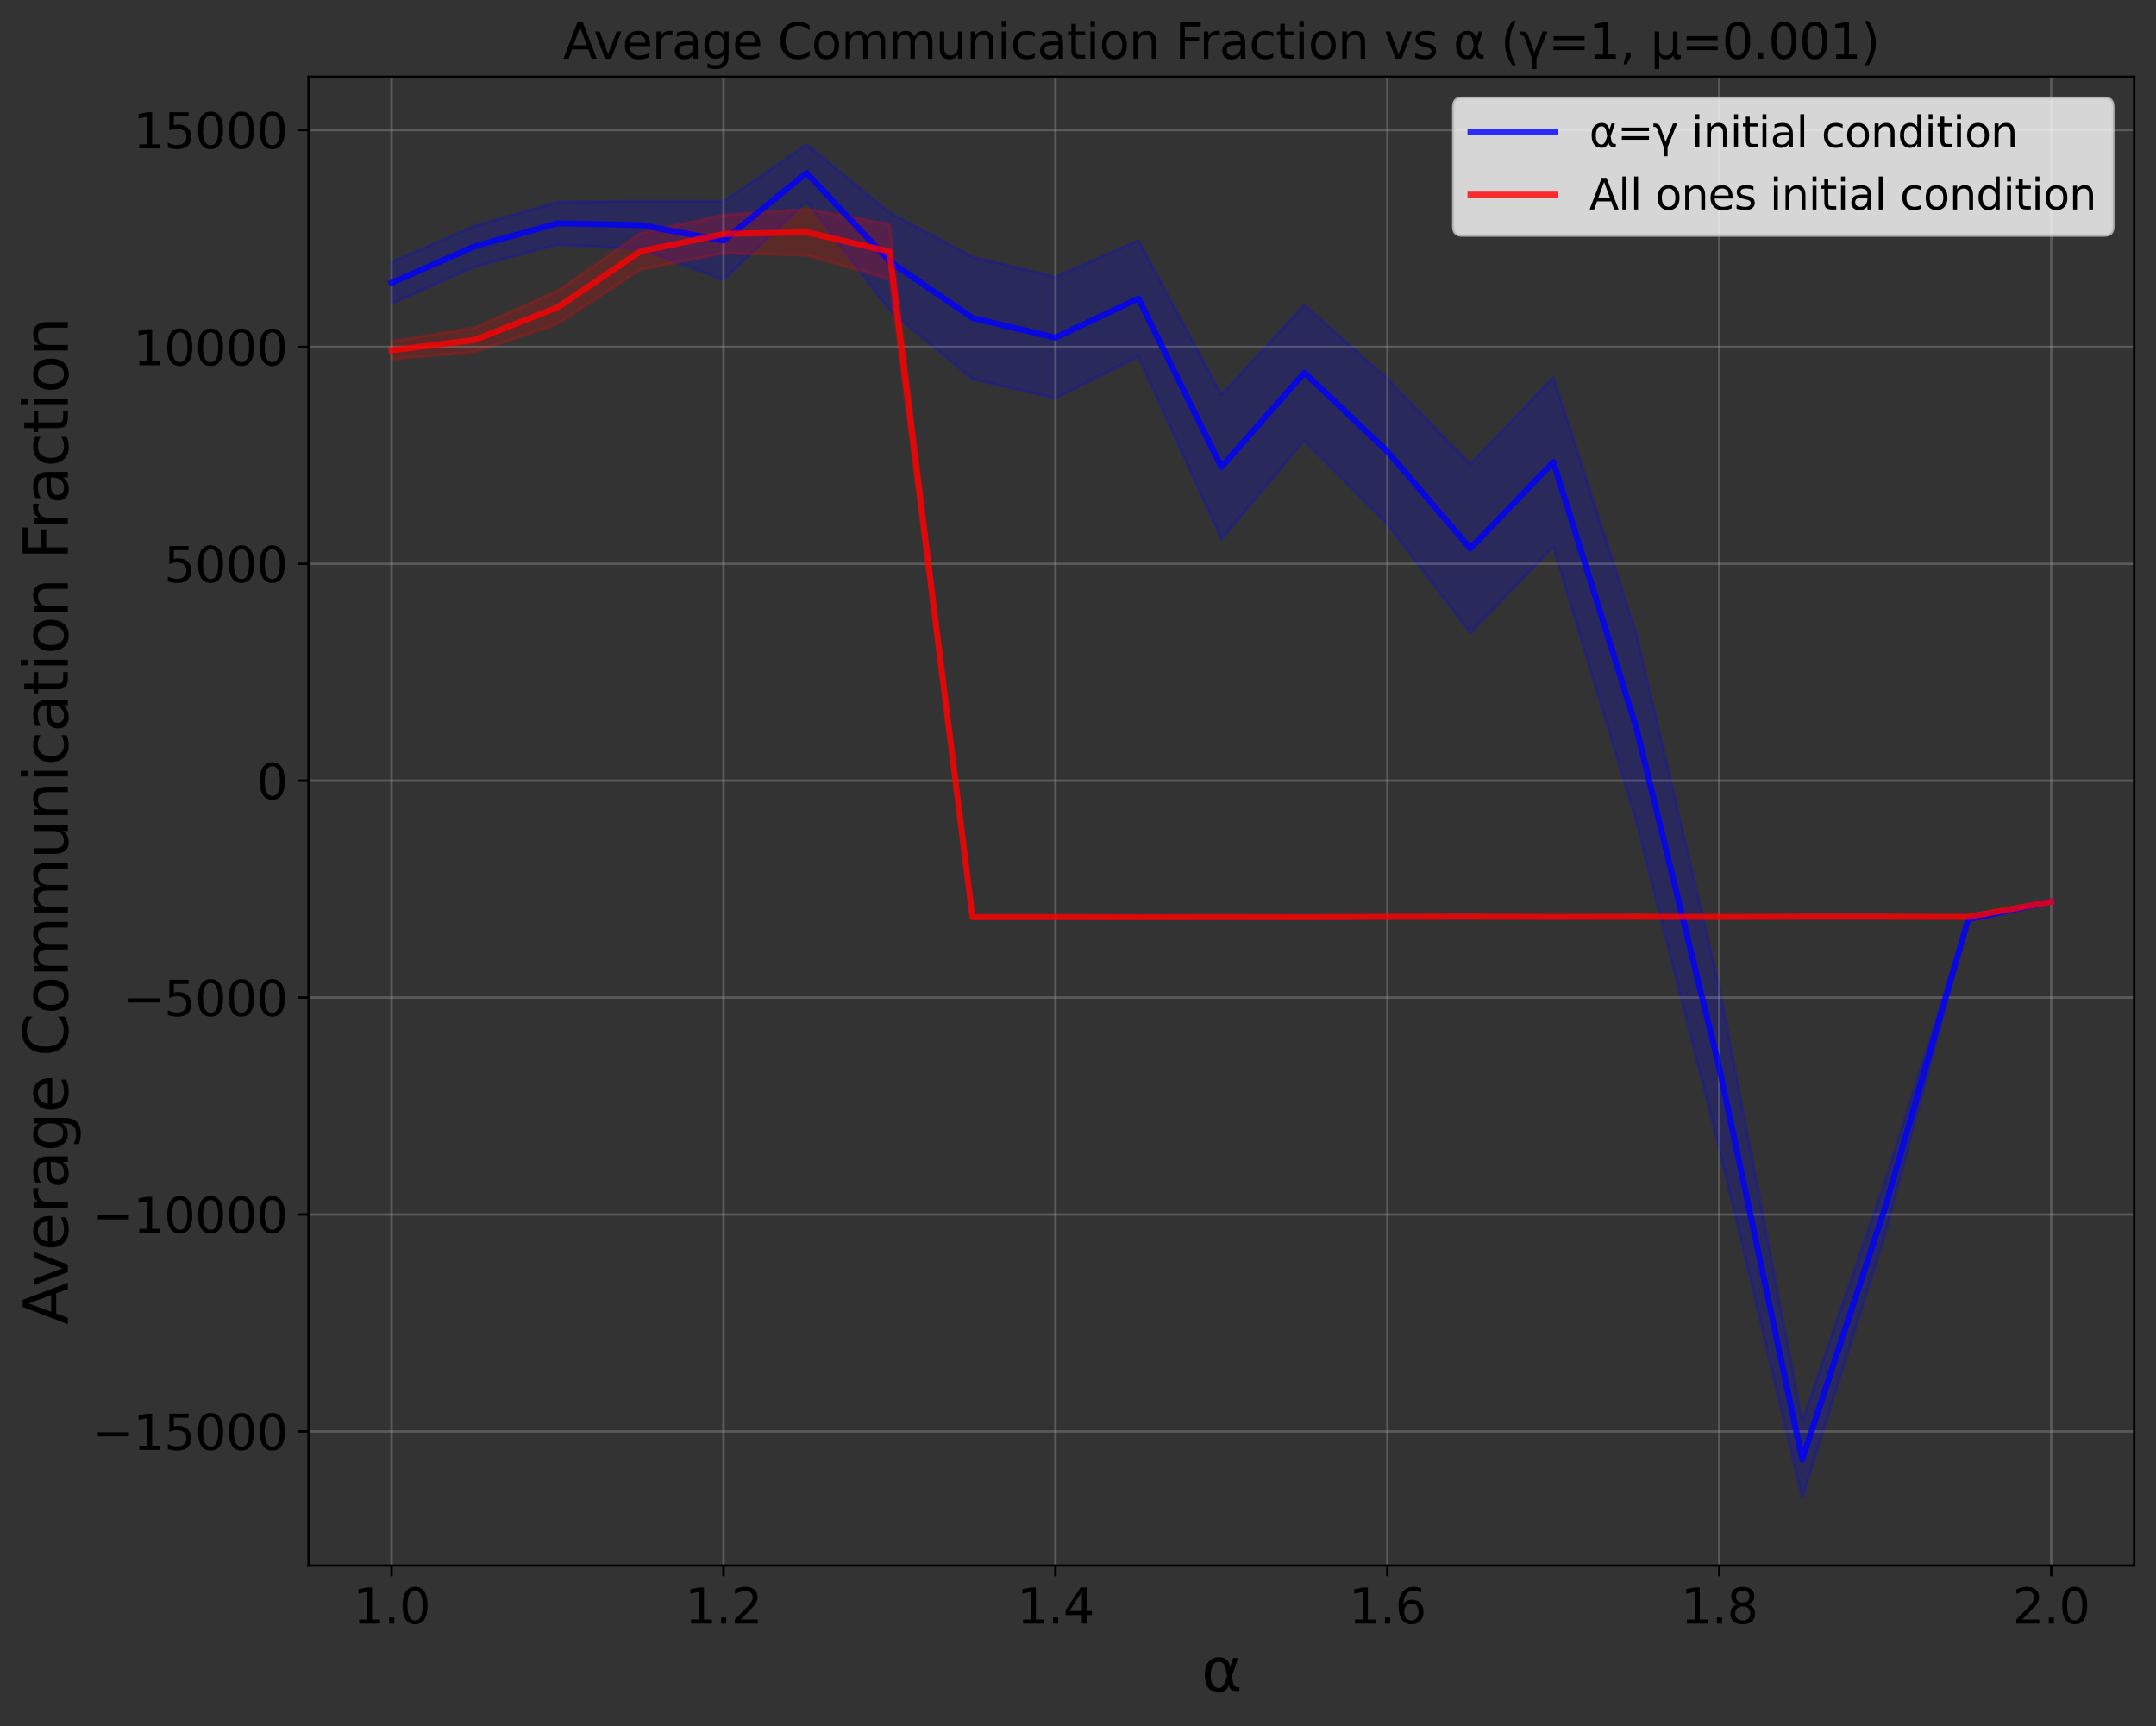 <?xml version="1.0" encoding="utf-8" standalone="no"?>
<!DOCTYPE svg PUBLIC "-//W3C//DTD SVG 1.1//EN"
  "http://www.w3.org/Graphics/SVG/1.1/DTD/svg11.dtd">
<svg xmlns:xlink="http://www.w3.org/1999/xlink" width="711.684pt" height="569.719pt" viewBox="0 0 711.684 569.719" xmlns="http://www.w3.org/2000/svg" version="1.1">
 <rect x="0" y="0" width="711.684" height="569.719" fill="#333333" stroke="none"/>
 <defs>
  <style type="text/css">*{stroke-linejoin: round; stroke-linecap: butt}</style>
 </defs>
 <g id="figure_1">
  <g id="patch_1">
   <path d="M 0 569.719 
L 711.684 569.719 
L 711.684 0 
L 0 0 
L 0 569.719 
z
" style="fill: none"/>
  </g>
  <g id="axes_1">
   <g id="patch_2">
    <path d="M 101.864 516.678 
L 704.484 516.678 
L 704.484 25.358 
L 101.864 25.358 
L 101.864 516.678 
z
" style="fill: none"/>
   </g>
   <g id="PolyCollection_1">
    <defs>
     <path id="m2a5db33578" d="M 129.256 -483.25 
L 129.256 -469.527 
L 156.647 -481.654 
L 184.039 -488.984 
L 211.431 -487.527 
L 238.823 -477.374 
L 266.215 -503.252 
L 293.606 -467.395 
L 320.998 -444.608 
L 348.39 -438.247 
L 375.782 -451.977 
L 403.174 -391.784 
L 430.566 -424.297 
L 457.957 -396.704 
L 485.349 -360.862 
L 512.741 -389.247 
L 540.133 -298.605 
L 567.525 -190.637 
L 594.916 -75.374 
L 622.308 -162.362 
L 649.7 -265.673 
L 677.092 -272.106 
L 677.092 -272.131 
L 677.092 -272.131 
L 649.7 -267.033 
L 622.308 -180.218 
L 594.916 -100.72 
L 567.525 -244.069 
L 540.133 -360.576 
L 512.741 -445.26 
L 485.349 -416.535 
L 457.957 -444.718 
L 430.566 -469.104 
L 403.174 -439.409 
L 375.782 -490.435 
L 348.39 -478.321 
L 320.998 -484.925 
L 293.606 -499.597 
L 266.215 -522.029 
L 238.823 -503.286 
L 211.431 -503.335 
L 184.039 -503.062 
L 156.647 -495.178 
L 129.256 -483.25 
z
" style="stroke: #0000ff; stroke-opacity: 0.2"/>
    </defs>
    <g clip-path="url(#p47615baa73)">
     <use xlink:href="#m2a5db33578" x="0" y="569.719" style="fill: #0000ff; fill-opacity: 0.2; stroke: #0000ff; stroke-opacity: 0.2"/>
    </g>
   </g>
   <g id="PolyCollection_2">
    <defs>
     <path id="md7921bd46e" d="M 129.256 -457.031 
L 129.256 -451.175 
L 156.647 -453.517 
L 184.039 -462.786 
L 211.431 -480.781 
L 238.823 -486.169 
L 266.215 -485.485 
L 293.606 -477.617 
L 320.998 -267.014 
L 348.39 -267.04 
L 375.782 -266.984 
L 403.174 -267.031 
L 430.566 -266.991 
L 457.957 -267.124 
L 485.349 -267.147 
L 512.741 -267.089 
L 540.133 -267.142 
L 567.525 -267.07 
L 594.916 -267.146 
L 622.308 -267.143 
L 649.7 -267.092 
L 677.092 -272.082 
L 677.092 -272.105 
L 677.092 -272.105 
L 649.7 -267.119 
L 622.308 -267.17 
L 594.916 -267.173 
L 567.525 -267.099 
L 540.133 -267.17 
L 512.741 -267.115 
L 485.349 -267.175 
L 457.957 -267.147 
L 430.566 -267.02 
L 403.174 -267.06 
L 375.782 -267.012 
L 348.39 -267.063 
L 320.998 -267.041 
L 293.606 -495.76 
L 266.215 -500.692 
L 238.823 -498.803 
L 211.431 -492.78 
L 184.039 -473.738 
L 156.647 -461.563 
L 129.256 -457.031 
z
" style="stroke: #ff0000; stroke-opacity: 0.2"/>
    </defs>
    <g clip-path="url(#p47615baa73)">
     <use xlink:href="#md7921bd46e" x="0" y="569.719" style="fill: #ff0000; fill-opacity: 0.2; stroke: #ff0000; stroke-opacity: 0.2"/>
    </g>
   </g>
   <g id="matplotlib.axis_1">
    <g id="xtick_1">
     <g id="line2d_1">
      <path d="M 129.256 516.678 
L 129.256 25.358 
" clip-path="url(#p47615baa73)" style="fill: none; stroke: #b0b0b0; stroke-opacity: 0.3; stroke-width: 0.8; stroke-linecap: square"/>
     </g>
     <g id="line2d_2">
      <defs>
       <path id="m1d77b2988b" d="M 0 0 
L 0 3.5 
" style="stroke: #000000; stroke-width: 0.8"/>
      </defs>
      <g>
       <use xlink:href="#m1d77b2988b" x="129.256" y="516.678" style="stroke: #000000; stroke-width: 0.8"/>
      </g>
     </g>
     <g id="text_1">
      <!-- 1.0 -->
      <g transform="translate(116.533 535.835) scale(0.16 -0.16)">
       <defs>
        <path id="DejaVuSans-31" d="M 794 531 
L 1825 531 
L 1825 4091 
L 703 3866 
L 703 4441 
L 1819 4666 
L 2450 4666 
L 2450 531 
L 3481 531 
L 3481 0 
L 794 0 
L 794 531 
z
" transform="scale(0.016)"/>
        <path id="DejaVuSans-2e" d="M 684 794 
L 1344 794 
L 1344 0 
L 684 0 
L 684 794 
z
" transform="scale(0.016)"/>
        <path id="DejaVuSans-30" d="M 2034 4250 
Q 1547 4250 1301 3770 
Q 1056 3291 1056 2328 
Q 1056 1369 1301 889 
Q 1547 409 2034 409 
Q 2525 409 2770 889 
Q 3016 1369 3016 2328 
Q 3016 3291 2770 3770 
Q 2525 4250 2034 4250 
z
M 2034 4750 
Q 2819 4750 3233 4129 
Q 3647 3509 3647 2328 
Q 3647 1150 3233 529 
Q 2819 -91 2034 -91 
Q 1250 -91 836 529 
Q 422 1150 422 2328 
Q 422 3509 836 4129 
Q 1250 4750 2034 4750 
z
" transform="scale(0.016)"/>
       </defs>
       <use xlink:href="#DejaVuSans-31"/>
       <use xlink:href="#DejaVuSans-2e" x="63.623"/>
       <use xlink:href="#DejaVuSans-30" x="95.41"/>
      </g>
     </g>
    </g>
    <g id="xtick_2">
     <g id="line2d_3">
      <path d="M 238.823 516.678 
L 238.823 25.358 
" clip-path="url(#p47615baa73)" style="fill: none; stroke: #b0b0b0; stroke-opacity: 0.3; stroke-width: 0.8; stroke-linecap: square"/>
     </g>
     <g id="line2d_4">
      <g>
       <use xlink:href="#m1d77b2988b" x="238.823" y="516.678" style="stroke: #000000; stroke-width: 0.8"/>
      </g>
     </g>
     <g id="text_2">
      <!-- 1.2 -->
      <g transform="translate(226.1 535.835) scale(0.16 -0.16)">
       <defs>
        <path id="DejaVuSans-32" d="M 1228 531 
L 3431 531 
L 3431 0 
L 469 0 
L 469 531 
Q 828 903 1448 1529 
Q 2069 2156 2228 2338 
Q 2531 2678 2651 2914 
Q 2772 3150 2772 3378 
Q 2772 3750 2511 3984 
Q 2250 4219 1831 4219 
Q 1534 4219 1204 4116 
Q 875 4013 500 3803 
L 500 4441 
Q 881 4594 1212 4672 
Q 1544 4750 1819 4750 
Q 2544 4750 2975 4387 
Q 3406 4025 3406 3419 
Q 3406 3131 3298 2873 
Q 3191 2616 2906 2266 
Q 2828 2175 2409 1742 
Q 1991 1309 1228 531 
z
" transform="scale(0.016)"/>
       </defs>
       <use xlink:href="#DejaVuSans-31"/>
       <use xlink:href="#DejaVuSans-2e" x="63.623"/>
       <use xlink:href="#DejaVuSans-32" x="95.41"/>
      </g>
     </g>
    </g>
    <g id="xtick_3">
     <g id="line2d_5">
      <path d="M 348.39 516.678 
L 348.39 25.358 
" clip-path="url(#p47615baa73)" style="fill: none; stroke: #b0b0b0; stroke-opacity: 0.3; stroke-width: 0.8; stroke-linecap: square"/>
     </g>
     <g id="line2d_6">
      <g>
       <use xlink:href="#m1d77b2988b" x="348.39" y="516.678" style="stroke: #000000; stroke-width: 0.8"/>
      </g>
     </g>
     <g id="text_3">
      <!-- 1.4 -->
      <g transform="translate(335.668 535.835) scale(0.16 -0.16)">
       <defs>
        <path id="DejaVuSans-34" d="M 2419 4116 
L 825 1625 
L 2419 1625 
L 2419 4116 
z
M 2253 4666 
L 3047 4666 
L 3047 1625 
L 3713 1625 
L 3713 1100 
L 3047 1100 
L 3047 0 
L 2419 0 
L 2419 1100 
L 313 1100 
L 313 1709 
L 2253 4666 
z
" transform="scale(0.016)"/>
       </defs>
       <use xlink:href="#DejaVuSans-31"/>
       <use xlink:href="#DejaVuSans-2e" x="63.623"/>
       <use xlink:href="#DejaVuSans-34" x="95.41"/>
      </g>
     </g>
    </g>
    <g id="xtick_4">
     <g id="line2d_7">
      <path d="M 457.957 516.678 
L 457.957 25.358 
" clip-path="url(#p47615baa73)" style="fill: none; stroke: #b0b0b0; stroke-opacity: 0.3; stroke-width: 0.8; stroke-linecap: square"/>
     </g>
     <g id="line2d_8">
      <g>
       <use xlink:href="#m1d77b2988b" x="457.957" y="516.678" style="stroke: #000000; stroke-width: 0.8"/>
      </g>
     </g>
     <g id="text_4">
      <!-- 1.6 -->
      <g transform="translate(445.235 535.835) scale(0.16 -0.16)">
       <defs>
        <path id="DejaVuSans-36" d="M 2113 2584 
Q 1688 2584 1439 2293 
Q 1191 2003 1191 1497 
Q 1191 994 1439 701 
Q 1688 409 2113 409 
Q 2538 409 2786 701 
Q 3034 994 3034 1497 
Q 3034 2003 2786 2293 
Q 2538 2584 2113 2584 
z
M 3366 4563 
L 3366 3988 
Q 3128 4100 2886 4159 
Q 2644 4219 2406 4219 
Q 1781 4219 1451 3797 
Q 1122 3375 1075 2522 
Q 1259 2794 1537 2939 
Q 1816 3084 2150 3084 
Q 2853 3084 3261 2657 
Q 3669 2231 3669 1497 
Q 3669 778 3244 343 
Q 2819 -91 2113 -91 
Q 1303 -91 875 529 
Q 447 1150 447 2328 
Q 447 3434 972 4092 
Q 1497 4750 2381 4750 
Q 2619 4750 2861 4703 
Q 3103 4656 3366 4563 
z
" transform="scale(0.016)"/>
       </defs>
       <use xlink:href="#DejaVuSans-31"/>
       <use xlink:href="#DejaVuSans-2e" x="63.623"/>
       <use xlink:href="#DejaVuSans-36" x="95.41"/>
      </g>
     </g>
    </g>
    <g id="xtick_5">
     <g id="line2d_9">
      <path d="M 567.525 516.678 
L 567.525 25.358 
" clip-path="url(#p47615baa73)" style="fill: none; stroke: #b0b0b0; stroke-opacity: 0.3; stroke-width: 0.8; stroke-linecap: square"/>
     </g>
     <g id="line2d_10">
      <g>
       <use xlink:href="#m1d77b2988b" x="567.525" y="516.678" style="stroke: #000000; stroke-width: 0.8"/>
      </g>
     </g>
     <g id="text_5">
      <!-- 1.8 -->
      <g transform="translate(554.802 535.835) scale(0.16 -0.16)">
       <defs>
        <path id="DejaVuSans-38" d="M 2034 2216 
Q 1584 2216 1326 1975 
Q 1069 1734 1069 1313 
Q 1069 891 1326 650 
Q 1584 409 2034 409 
Q 2484 409 2743 651 
Q 3003 894 3003 1313 
Q 3003 1734 2745 1975 
Q 2488 2216 2034 2216 
z
M 1403 2484 
Q 997 2584 770 2862 
Q 544 3141 544 3541 
Q 544 4100 942 4425 
Q 1341 4750 2034 4750 
Q 2731 4750 3128 4425 
Q 3525 4100 3525 3541 
Q 3525 3141 3298 2862 
Q 3072 2584 2669 2484 
Q 3125 2378 3379 2068 
Q 3634 1759 3634 1313 
Q 3634 634 3220 271 
Q 2806 -91 2034 -91 
Q 1263 -91 848 271 
Q 434 634 434 1313 
Q 434 1759 690 2068 
Q 947 2378 1403 2484 
z
M 1172 3481 
Q 1172 3119 1398 2916 
Q 1625 2713 2034 2713 
Q 2441 2713 2670 2916 
Q 2900 3119 2900 3481 
Q 2900 3844 2670 4047 
Q 2441 4250 2034 4250 
Q 1625 4250 1398 4047 
Q 1172 3844 1172 3481 
z
" transform="scale(0.016)"/>
       </defs>
       <use xlink:href="#DejaVuSans-31"/>
       <use xlink:href="#DejaVuSans-2e" x="63.623"/>
       <use xlink:href="#DejaVuSans-38" x="95.41"/>
      </g>
     </g>
    </g>
    <g id="xtick_6">
     <g id="line2d_11">
      <path d="M 677.092 516.678 
L 677.092 25.358 
" clip-path="url(#p47615baa73)" style="fill: none; stroke: #b0b0b0; stroke-opacity: 0.3; stroke-width: 0.8; stroke-linecap: square"/>
     </g>
     <g id="line2d_12">
      <g>
       <use xlink:href="#m1d77b2988b" x="677.092" y="516.678" style="stroke: #000000; stroke-width: 0.8"/>
      </g>
     </g>
     <g id="text_6">
      <!-- 2.0 -->
      <g transform="translate(664.369 535.835) scale(0.16 -0.16)">
       <use xlink:href="#DejaVuSans-32"/>
       <use xlink:href="#DejaVuSans-2e" x="63.623"/>
       <use xlink:href="#DejaVuSans-30" x="95.41"/>
      </g>
     </g>
    </g>
    <g id="text_7">
     <!-- α -->
     <g transform="translate(396.582 558.359) scale(0.2 -0.2)">
      <defs>
       <path id="DejaVuSans-3b1" d="M 2644 1628 
L 2506 2350 
Q 2366 3091 1809 3091 
Q 1391 3091 1200 2747 
Q 959 2316 959 1747 
Q 959 1059 1194 731 
Q 1431 397 1809 397 
Q 2228 397 2453 1063 
L 2644 1628 
z
M 2966 2584 
L 3275 3500 
L 3788 3500 
L 3147 1603 
L 3272 919 
Q 3300 766 3409 638 
Q 3538 488 3638 488 
L 3913 488 
L 3913 0 
L 3569 0 
Q 3275 0 3013 263 
Q 2884 394 2831 669 
Q 2688 322 2394 50 
Q 2256 -78 1809 -78 
Q 1075 -78 719 397 
Q 353 888 353 1747 
Q 353 2666 750 3097 
Q 1191 3578 1809 3578 
Q 2781 3578 2966 2584 
z
" transform="scale(0.016)"/>
      </defs>
      <use xlink:href="#DejaVuSans-3b1"/>
     </g>
    </g>
   </g>
   <g id="matplotlib.axis_2">
    <g id="ytick_1">
     <g id="line2d_13">
      <path d="M 101.864 472.402 
L 704.484 472.402 
" clip-path="url(#p47615baa73)" style="fill: none; stroke: #b0b0b0; stroke-opacity: 0.3; stroke-width: 0.8; stroke-linecap: square"/>
     </g>
     <g id="line2d_14">
      <defs>
       <path id="m62ffe11e29" d="M 0 0 
L -3.5 0 
" style="stroke: #000000; stroke-width: 0.8"/>
      </defs>
      <g>
       <use xlink:href="#m62ffe11e29" x="101.864" y="472.402" style="stroke: #000000; stroke-width: 0.8"/>
      </g>
     </g>
     <g id="text_8">
      <!-- −15000 -->
      <g transform="translate(30.556 478.48) scale(0.16 -0.16)">
       <defs>
        <path id="DejaVuSans-2212" d="M 678 2272 
L 4684 2272 
L 4684 1741 
L 678 1741 
L 678 2272 
z
" transform="scale(0.016)"/>
        <path id="DejaVuSans-35" d="M 691 4666 
L 3169 4666 
L 3169 4134 
L 1269 4134 
L 1269 2991 
Q 1406 3038 1543 3061 
Q 1681 3084 1819 3084 
Q 2600 3084 3056 2656 
Q 3513 2228 3513 1497 
Q 3513 744 3044 326 
Q 2575 -91 1722 -91 
Q 1428 -91 1123 -41 
Q 819 9 494 109 
L 494 744 
Q 775 591 1075 516 
Q 1375 441 1709 441 
Q 2250 441 2565 725 
Q 2881 1009 2881 1497 
Q 2881 1984 2565 2268 
Q 2250 2553 1709 2553 
Q 1456 2553 1204 2497 
Q 953 2441 691 2322 
L 691 4666 
z
" transform="scale(0.016)"/>
       </defs>
       <use xlink:href="#DejaVuSans-2212"/>
       <use xlink:href="#DejaVuSans-31" x="83.789"/>
       <use xlink:href="#DejaVuSans-35" x="147.412"/>
       <use xlink:href="#DejaVuSans-30" x="211.035"/>
       <use xlink:href="#DejaVuSans-30" x="274.658"/>
       <use xlink:href="#DejaVuSans-30" x="338.281"/>
      </g>
     </g>
    </g>
    <g id="ytick_2">
     <g id="line2d_15">
      <path d="M 101.864 400.82 
L 704.484 400.82 
" clip-path="url(#p47615baa73)" style="fill: none; stroke: #b0b0b0; stroke-opacity: 0.3; stroke-width: 0.8; stroke-linecap: square"/>
     </g>
     <g id="line2d_16">
      <g>
       <use xlink:href="#m62ffe11e29" x="101.864" y="400.82" style="stroke: #000000; stroke-width: 0.8"/>
      </g>
     </g>
     <g id="text_9">
      <!-- −10000 -->
      <g transform="translate(30.556 406.899) scale(0.16 -0.16)">
       <use xlink:href="#DejaVuSans-2212"/>
       <use xlink:href="#DejaVuSans-31" x="83.789"/>
       <use xlink:href="#DejaVuSans-30" x="147.412"/>
       <use xlink:href="#DejaVuSans-30" x="211.035"/>
       <use xlink:href="#DejaVuSans-30" x="274.658"/>
       <use xlink:href="#DejaVuSans-30" x="338.281"/>
      </g>
     </g>
    </g>
    <g id="ytick_3">
     <g id="line2d_17">
      <path d="M 101.864 329.238 
L 704.484 329.238 
" clip-path="url(#p47615baa73)" style="fill: none; stroke: #b0b0b0; stroke-opacity: 0.3; stroke-width: 0.8; stroke-linecap: square"/>
     </g>
     <g id="line2d_18">
      <g>
       <use xlink:href="#m62ffe11e29" x="101.864" y="329.238" style="stroke: #000000; stroke-width: 0.8"/>
      </g>
     </g>
     <g id="text_10">
      <!-- −5000 -->
      <g transform="translate(40.736 335.317) scale(0.16 -0.16)">
       <use xlink:href="#DejaVuSans-2212"/>
       <use xlink:href="#DejaVuSans-35" x="83.789"/>
       <use xlink:href="#DejaVuSans-30" x="147.412"/>
       <use xlink:href="#DejaVuSans-30" x="211.035"/>
       <use xlink:href="#DejaVuSans-30" x="274.658"/>
      </g>
     </g>
    </g>
    <g id="ytick_4">
     <g id="line2d_19">
      <path d="M 101.864 257.657 
L 704.484 257.657 
" clip-path="url(#p47615baa73)" style="fill: none; stroke: #b0b0b0; stroke-opacity: 0.3; stroke-width: 0.8; stroke-linecap: square"/>
     </g>
     <g id="line2d_20">
      <g>
       <use xlink:href="#m62ffe11e29" x="101.864" y="257.657" style="stroke: #000000; stroke-width: 0.8"/>
      </g>
     </g>
     <g id="text_11">
      <!-- 0 -->
      <g transform="translate(84.684 263.735) scale(0.16 -0.16)">
       <use xlink:href="#DejaVuSans-30"/>
      </g>
     </g>
    </g>
    <g id="ytick_5">
     <g id="line2d_21">
      <path d="M 101.864 186.075 
L 704.484 186.075 
" clip-path="url(#p47615baa73)" style="fill: none; stroke: #b0b0b0; stroke-opacity: 0.3; stroke-width: 0.8; stroke-linecap: square"/>
     </g>
     <g id="line2d_22">
      <g>
       <use xlink:href="#m62ffe11e29" x="101.864" y="186.075" style="stroke: #000000; stroke-width: 0.8"/>
      </g>
     </g>
     <g id="text_12">
      <!-- 5000 -->
      <g transform="translate(54.144 192.154) scale(0.16 -0.16)">
       <use xlink:href="#DejaVuSans-35"/>
       <use xlink:href="#DejaVuSans-30" x="63.623"/>
       <use xlink:href="#DejaVuSans-30" x="127.246"/>
       <use xlink:href="#DejaVuSans-30" x="190.869"/>
      </g>
     </g>
    </g>
    <g id="ytick_6">
     <g id="line2d_23">
      <path d="M 101.864 114.493 
L 704.484 114.493 
" clip-path="url(#p47615baa73)" style="fill: none; stroke: #b0b0b0; stroke-opacity: 0.3; stroke-width: 0.8; stroke-linecap: square"/>
     </g>
     <g id="line2d_24">
      <g>
       <use xlink:href="#m62ffe11e29" x="101.864" y="114.493" style="stroke: #000000; stroke-width: 0.8"/>
      </g>
     </g>
     <g id="text_13">
      <!-- 10000 -->
      <g transform="translate(43.964 120.572) scale(0.16 -0.16)">
       <use xlink:href="#DejaVuSans-31"/>
       <use xlink:href="#DejaVuSans-30" x="63.623"/>
       <use xlink:href="#DejaVuSans-30" x="127.246"/>
       <use xlink:href="#DejaVuSans-30" x="190.869"/>
       <use xlink:href="#DejaVuSans-30" x="254.492"/>
      </g>
     </g>
    </g>
    <g id="ytick_7">
     <g id="line2d_25">
      <path d="M 101.864 42.911 
L 704.484 42.911 
" clip-path="url(#p47615baa73)" style="fill: none; stroke: #b0b0b0; stroke-opacity: 0.3; stroke-width: 0.8; stroke-linecap: square"/>
     </g>
     <g id="line2d_26">
      <g>
       <use xlink:href="#m62ffe11e29" x="101.864" y="42.911" style="stroke: #000000; stroke-width: 0.8"/>
      </g>
     </g>
     <g id="text_14">
      <!-- 15000 -->
      <g transform="translate(43.964 48.99) scale(0.16 -0.16)">
       <use xlink:href="#DejaVuSans-31"/>
       <use xlink:href="#DejaVuSans-35" x="63.623"/>
       <use xlink:href="#DejaVuSans-30" x="127.246"/>
       <use xlink:href="#DejaVuSans-30" x="190.869"/>
       <use xlink:href="#DejaVuSans-30" x="254.492"/>
      </g>
     </g>
    </g>
    <g id="text_15">
     <!-- Average Communication Fraction -->
     <g transform="translate(22.397 437.175) rotate(-90) scale(0.2 -0.2)">
      <defs>
       <path id="DejaVuSans-41" d="M 2188 4044 
L 1331 1722 
L 3047 1722 
L 2188 4044 
z
M 1831 4666 
L 2547 4666 
L 4325 0 
L 3669 0 
L 3244 1197 
L 1141 1197 
L 716 0 
L 50 0 
L 1831 4666 
z
" transform="scale(0.016)"/>
       <path id="DejaVuSans-76" d="M 191 3500 
L 800 3500 
L 1894 563 
L 2988 3500 
L 3597 3500 
L 2284 0 
L 1503 0 
L 191 3500 
z
" transform="scale(0.016)"/>
       <path id="DejaVuSans-65" d="M 3597 1894 
L 3597 1613 
L 953 1613 
Q 991 1019 1311 708 
Q 1631 397 2203 397 
Q 2534 397 2845 478 
Q 3156 559 3463 722 
L 3463 178 
Q 3153 47 2828 -22 
Q 2503 -91 2169 -91 
Q 1331 -91 842 396 
Q 353 884 353 1716 
Q 353 2575 817 3079 
Q 1281 3584 2069 3584 
Q 2775 3584 3186 3129 
Q 3597 2675 3597 1894 
z
M 3022 2063 
Q 3016 2534 2758 2815 
Q 2500 3097 2075 3097 
Q 1594 3097 1305 2825 
Q 1016 2553 972 2059 
L 3022 2063 
z
" transform="scale(0.016)"/>
       <path id="DejaVuSans-72" d="M 2631 2963 
Q 2534 3019 2420 3045 
Q 2306 3072 2169 3072 
Q 1681 3072 1420 2755 
Q 1159 2438 1159 1844 
L 1159 0 
L 581 0 
L 581 3500 
L 1159 3500 
L 1159 2956 
Q 1341 3275 1631 3429 
Q 1922 3584 2338 3584 
Q 2397 3584 2469 3576 
Q 2541 3569 2628 3553 
L 2631 2963 
z
" transform="scale(0.016)"/>
       <path id="DejaVuSans-61" d="M 2194 1759 
Q 1497 1759 1228 1600 
Q 959 1441 959 1056 
Q 959 750 1161 570 
Q 1363 391 1709 391 
Q 2188 391 2477 730 
Q 2766 1069 2766 1631 
L 2766 1759 
L 2194 1759 
z
M 3341 1997 
L 3341 0 
L 2766 0 
L 2766 531 
Q 2569 213 2275 61 
Q 1981 -91 1556 -91 
Q 1019 -91 701 211 
Q 384 513 384 1019 
Q 384 1609 779 1909 
Q 1175 2209 1959 2209 
L 2766 2209 
L 2766 2266 
Q 2766 2663 2505 2880 
Q 2244 3097 1772 3097 
Q 1472 3097 1187 3025 
Q 903 2953 641 2809 
L 641 3341 
Q 956 3463 1253 3523 
Q 1550 3584 1831 3584 
Q 2591 3584 2966 3190 
Q 3341 2797 3341 1997 
z
" transform="scale(0.016)"/>
       <path id="DejaVuSans-67" d="M 2906 1791 
Q 2906 2416 2648 2759 
Q 2391 3103 1925 3103 
Q 1463 3103 1205 2759 
Q 947 2416 947 1791 
Q 947 1169 1205 825 
Q 1463 481 1925 481 
Q 2391 481 2648 825 
Q 2906 1169 2906 1791 
z
M 3481 434 
Q 3481 -459 3084 -895 
Q 2688 -1331 1869 -1331 
Q 1566 -1331 1297 -1286 
Q 1028 -1241 775 -1147 
L 775 -588 
Q 1028 -725 1275 -790 
Q 1522 -856 1778 -856 
Q 2344 -856 2625 -561 
Q 2906 -266 2906 331 
L 2906 616 
Q 2728 306 2450 153 
Q 2172 0 1784 0 
Q 1141 0 747 490 
Q 353 981 353 1791 
Q 353 2603 747 3093 
Q 1141 3584 1784 3584 
Q 2172 3584 2450 3431 
Q 2728 3278 2906 2969 
L 2906 3500 
L 3481 3500 
L 3481 434 
z
" transform="scale(0.016)"/>
       <path id="DejaVuSans-20" transform="scale(0.016)"/>
       <path id="DejaVuSans-43" d="M 4122 4306 
L 4122 3641 
Q 3803 3938 3442 4084 
Q 3081 4231 2675 4231 
Q 1875 4231 1450 3742 
Q 1025 3253 1025 2328 
Q 1025 1406 1450 917 
Q 1875 428 2675 428 
Q 3081 428 3442 575 
Q 3803 722 4122 1019 
L 4122 359 
Q 3791 134 3420 21 
Q 3050 -91 2638 -91 
Q 1578 -91 968 557 
Q 359 1206 359 2328 
Q 359 3453 968 4101 
Q 1578 4750 2638 4750 
Q 3056 4750 3426 4639 
Q 3797 4528 4122 4306 
z
" transform="scale(0.016)"/>
       <path id="DejaVuSans-6f" d="M 1959 3097 
Q 1497 3097 1228 2736 
Q 959 2375 959 1747 
Q 959 1119 1226 758 
Q 1494 397 1959 397 
Q 2419 397 2687 759 
Q 2956 1122 2956 1747 
Q 2956 2369 2687 2733 
Q 2419 3097 1959 3097 
z
M 1959 3584 
Q 2709 3584 3137 3096 
Q 3566 2609 3566 1747 
Q 3566 888 3137 398 
Q 2709 -91 1959 -91 
Q 1206 -91 779 398 
Q 353 888 353 1747 
Q 353 2609 779 3096 
Q 1206 3584 1959 3584 
z
" transform="scale(0.016)"/>
       <path id="DejaVuSans-6d" d="M 3328 2828 
Q 3544 3216 3844 3400 
Q 4144 3584 4550 3584 
Q 5097 3584 5394 3201 
Q 5691 2819 5691 2113 
L 5691 0 
L 5113 0 
L 5113 2094 
Q 5113 2597 4934 2840 
Q 4756 3084 4391 3084 
Q 3944 3084 3684 2787 
Q 3425 2491 3425 1978 
L 3425 0 
L 2847 0 
L 2847 2094 
Q 2847 2600 2669 2842 
Q 2491 3084 2119 3084 
Q 1678 3084 1418 2786 
Q 1159 2488 1159 1978 
L 1159 0 
L 581 0 
L 581 3500 
L 1159 3500 
L 1159 2956 
Q 1356 3278 1631 3431 
Q 1906 3584 2284 3584 
Q 2666 3584 2933 3390 
Q 3200 3197 3328 2828 
z
" transform="scale(0.016)"/>
       <path id="DejaVuSans-75" d="M 544 1381 
L 544 3500 
L 1119 3500 
L 1119 1403 
Q 1119 906 1312 657 
Q 1506 409 1894 409 
Q 2359 409 2629 706 
Q 2900 1003 2900 1516 
L 2900 3500 
L 3475 3500 
L 3475 0 
L 2900 0 
L 2900 538 
Q 2691 219 2414 64 
Q 2138 -91 1772 -91 
Q 1169 -91 856 284 
Q 544 659 544 1381 
z
M 1991 3584 
L 1991 3584 
z
" transform="scale(0.016)"/>
       <path id="DejaVuSans-6e" d="M 3513 2113 
L 3513 0 
L 2938 0 
L 2938 2094 
Q 2938 2591 2744 2837 
Q 2550 3084 2163 3084 
Q 1697 3084 1428 2787 
Q 1159 2491 1159 1978 
L 1159 0 
L 581 0 
L 581 3500 
L 1159 3500 
L 1159 2956 
Q 1366 3272 1645 3428 
Q 1925 3584 2291 3584 
Q 2894 3584 3203 3211 
Q 3513 2838 3513 2113 
z
" transform="scale(0.016)"/>
       <path id="DejaVuSans-69" d="M 603 3500 
L 1178 3500 
L 1178 0 
L 603 0 
L 603 3500 
z
M 603 4863 
L 1178 4863 
L 1178 4134 
L 603 4134 
L 603 4863 
z
" transform="scale(0.016)"/>
       <path id="DejaVuSans-63" d="M 3122 3366 
L 3122 2828 
Q 2878 2963 2633 3030 
Q 2388 3097 2138 3097 
Q 1578 3097 1268 2742 
Q 959 2388 959 1747 
Q 959 1106 1268 751 
Q 1578 397 2138 397 
Q 2388 397 2633 464 
Q 2878 531 3122 666 
L 3122 134 
Q 2881 22 2623 -34 
Q 2366 -91 2075 -91 
Q 1284 -91 818 406 
Q 353 903 353 1747 
Q 353 2603 823 3093 
Q 1294 3584 2113 3584 
Q 2378 3584 2631 3529 
Q 2884 3475 3122 3366 
z
" transform="scale(0.016)"/>
       <path id="DejaVuSans-74" d="M 1172 4494 
L 1172 3500 
L 2356 3500 
L 2356 3053 
L 1172 3053 
L 1172 1153 
Q 1172 725 1289 603 
Q 1406 481 1766 481 
L 2356 481 
L 2356 0 
L 1766 0 
Q 1100 0 847 248 
Q 594 497 594 1153 
L 594 3053 
L 172 3053 
L 172 3500 
L 594 3500 
L 594 4494 
L 1172 4494 
z
" transform="scale(0.016)"/>
       <path id="DejaVuSans-46" d="M 628 4666 
L 3309 4666 
L 3309 4134 
L 1259 4134 
L 1259 2759 
L 3109 2759 
L 3109 2228 
L 1259 2228 
L 1259 0 
L 628 0 
L 628 4666 
z
" transform="scale(0.016)"/>
      </defs>
      <use xlink:href="#DejaVuSans-41"/>
      <use xlink:href="#DejaVuSans-76" x="62.533"/>
      <use xlink:href="#DejaVuSans-65" x="121.713"/>
      <use xlink:href="#DejaVuSans-72" x="183.236"/>
      <use xlink:href="#DejaVuSans-61" x="224.35"/>
      <use xlink:href="#DejaVuSans-67" x="285.629"/>
      <use xlink:href="#DejaVuSans-65" x="349.105"/>
      <use xlink:href="#DejaVuSans-20" x="410.629"/>
      <use xlink:href="#DejaVuSans-43" x="442.416"/>
      <use xlink:href="#DejaVuSans-6f" x="512.24"/>
      <use xlink:href="#DejaVuSans-6d" x="573.422"/>
      <use xlink:href="#DejaVuSans-6d" x="670.834"/>
      <use xlink:href="#DejaVuSans-75" x="768.246"/>
      <use xlink:href="#DejaVuSans-6e" x="831.625"/>
      <use xlink:href="#DejaVuSans-69" x="895.004"/>
      <use xlink:href="#DejaVuSans-63" x="922.787"/>
      <use xlink:href="#DejaVuSans-61" x="977.768"/>
      <use xlink:href="#DejaVuSans-74" x="1039.047"/>
      <use xlink:href="#DejaVuSans-69" x="1078.256"/>
      <use xlink:href="#DejaVuSans-6f" x="1106.039"/>
      <use xlink:href="#DejaVuSans-6e" x="1167.221"/>
      <use xlink:href="#DejaVuSans-20" x="1230.6"/>
      <use xlink:href="#DejaVuSans-46" x="1262.387"/>
      <use xlink:href="#DejaVuSans-72" x="1312.656"/>
      <use xlink:href="#DejaVuSans-61" x="1353.77"/>
      <use xlink:href="#DejaVuSans-63" x="1415.049"/>
      <use xlink:href="#DejaVuSans-74" x="1470.029"/>
      <use xlink:href="#DejaVuSans-69" x="1509.238"/>
      <use xlink:href="#DejaVuSans-6f" x="1537.021"/>
      <use xlink:href="#DejaVuSans-6e" x="1598.203"/>
     </g>
    </g>
   </g>
   <g id="line2d_27">
    <path d="M 129.256 93.33 
L 156.647 81.303 
L 184.039 73.696 
L 211.431 74.288 
L 238.823 79.389 
L 266.215 57.078 
L 293.606 86.222 
L 320.998 104.952 
L 348.39 111.435 
L 375.782 98.513 
L 403.174 154.122 
L 430.566 123.018 
L 457.957 149.008 
L 485.349 181.02 
L 512.741 152.465 
L 540.133 240.128 
L 567.525 352.366 
L 594.916 481.672 
L 622.308 398.428 
L 649.7 303.366 
L 677.092 297.6 
" clip-path="url(#p47615baa73)" style="fill: none; stroke: #0000ff; stroke-opacity: 0.8; stroke-width: 2; stroke-linecap: square"/>
   </g>
   <g id="line2d_28">
    <path d="M 129.256 115.615 
L 156.647 112.179 
L 184.039 101.457 
L 211.431 82.938 
L 238.823 77.233 
L 266.215 76.63 
L 293.606 83.03 
L 320.998 302.691 
L 348.39 302.667 
L 375.782 302.72 
L 403.174 302.674 
L 430.566 302.713 
L 457.957 302.584 
L 485.349 302.558 
L 512.741 302.617 
L 540.133 302.563 
L 567.525 302.634 
L 594.916 302.559 
L 622.308 302.562 
L 649.7 302.613 
L 677.092 297.625 
" clip-path="url(#p47615baa73)" style="fill: none; stroke: #ff0000; stroke-opacity: 0.8; stroke-width: 2; stroke-linecap: square"/>
   </g>
   <g id="patch_3">
    <path d="M 101.864 516.678 
L 101.864 25.358 
" style="fill: none; stroke: #000000; stroke-width: 0.8; stroke-linejoin: miter; stroke-linecap: square"/>
   </g>
   <g id="patch_4">
    <path d="M 704.484 516.678 
L 704.484 25.358 
" style="fill: none; stroke: #000000; stroke-width: 0.8; stroke-linejoin: miter; stroke-linecap: square"/>
   </g>
   <g id="patch_5">
    <path d="M 101.864 516.678 
L 704.484 516.678 
" style="fill: none; stroke: #000000; stroke-width: 0.8; stroke-linejoin: miter; stroke-linecap: square"/>
   </g>
   <g id="patch_6">
    <path d="M 101.864 25.358 
L 704.484 25.358 
" style="fill: none; stroke: #000000; stroke-width: 0.8; stroke-linejoin: miter; stroke-linecap: square"/>
   </g>
   <g id="text_16">
    <!-- Average Communication Fraction vs α (γ=1, μ=0.001) -->
    <g transform="translate(185.891 19.358) scale(0.16 -0.16)">
     <defs>
      <path id="DejaVuSans-73" d="M 2834 3397 
L 2834 2853 
Q 2591 2978 2328 3040 
Q 2066 3103 1784 3103 
Q 1356 3103 1142 2972 
Q 928 2841 928 2578 
Q 928 2378 1081 2264 
Q 1234 2150 1697 2047 
L 1894 2003 
Q 2506 1872 2764 1633 
Q 3022 1394 3022 966 
Q 3022 478 2636 193 
Q 2250 -91 1575 -91 
Q 1294 -91 989 -36 
Q 684 19 347 128 
L 347 722 
Q 666 556 975 473 
Q 1284 391 1588 391 
Q 1994 391 2212 530 
Q 2431 669 2431 922 
Q 2431 1156 2273 1281 
Q 2116 1406 1581 1522 
L 1381 1569 
Q 847 1681 609 1914 
Q 372 2147 372 2553 
Q 372 3047 722 3315 
Q 1072 3584 1716 3584 
Q 2034 3584 2315 3537 
Q 2597 3491 2834 3397 
z
" transform="scale(0.016)"/>
      <path id="DejaVuSans-28" d="M 1984 4856 
Q 1566 4138 1362 3434 
Q 1159 2731 1159 2009 
Q 1159 1288 1364 580 
Q 1569 -128 1984 -844 
L 1484 -844 
Q 1016 -109 783 600 
Q 550 1309 550 2009 
Q 550 2706 781 3412 
Q 1013 4119 1484 4856 
L 1984 4856 
z
" transform="scale(0.016)"/>
      <path id="DejaVuSans-3b3" d="M 1128 2950 
L 1894 788 
L 2988 3500 
L 3597 3500 
L 2181 0 
L 2181 -1331 
L 1606 -1331 
L 1606 0 
L 688 2613 
Q 550 3006 253 3006 
L 100 3006 
L 100 3500 
L 319 3500 
Q 934 3500 1128 2950 
z
" transform="scale(0.016)"/>
      <path id="DejaVuSans-3d" d="M 678 2906 
L 4684 2906 
L 4684 2381 
L 678 2381 
L 678 2906 
z
M 678 1631 
L 4684 1631 
L 4684 1100 
L 678 1100 
L 678 1631 
z
" transform="scale(0.016)"/>
      <path id="DejaVuSans-2c" d="M 750 794 
L 1409 794 
L 1409 256 
L 897 -744 
L 494 -744 
L 750 256 
L 750 794 
z
" transform="scale(0.016)"/>
      <path id="DejaVuSans-3bc" d="M 544 -1331 
L 544 3500 
L 1119 3500 
L 1119 1325 
Q 1119 872 1334 640 
Q 1550 409 1972 409 
Q 2434 409 2667 671 
Q 2900 934 2900 1459 
L 2900 3500 
L 3475 3500 
L 3475 806 
Q 3475 619 3529 530 
Q 3584 441 3700 441 
Q 3728 441 3778 458 
Q 3828 475 3916 513 
L 3916 50 
Q 3788 -22 3673 -56 
Q 3559 -91 3450 -91 
Q 3234 -91 3106 31 
Q 2978 153 2931 403 
Q 2775 156 2548 32 
Q 2322 -91 2016 -91 
Q 1697 -91 1473 31 
Q 1250 153 1119 397 
L 1119 -1331 
L 544 -1331 
z
" transform="scale(0.016)"/>
      <path id="DejaVuSans-29" d="M 513 4856 
L 1013 4856 
Q 1481 4119 1714 3412 
Q 1947 2706 1947 2009 
Q 1947 1309 1714 600 
Q 1481 -109 1013 -844 
L 513 -844 
Q 928 -128 1133 580 
Q 1338 1288 1338 2009 
Q 1338 2731 1133 3434 
Q 928 4138 513 4856 
z
" transform="scale(0.016)"/>
     </defs>
     <use xlink:href="#DejaVuSans-41"/>
     <use xlink:href="#DejaVuSans-76" x="62.533"/>
     <use xlink:href="#DejaVuSans-65" x="121.713"/>
     <use xlink:href="#DejaVuSans-72" x="183.236"/>
     <use xlink:href="#DejaVuSans-61" x="224.35"/>
     <use xlink:href="#DejaVuSans-67" x="285.629"/>
     <use xlink:href="#DejaVuSans-65" x="349.105"/>
     <use xlink:href="#DejaVuSans-20" x="410.629"/>
     <use xlink:href="#DejaVuSans-43" x="442.416"/>
     <use xlink:href="#DejaVuSans-6f" x="512.24"/>
     <use xlink:href="#DejaVuSans-6d" x="573.422"/>
     <use xlink:href="#DejaVuSans-6d" x="670.834"/>
     <use xlink:href="#DejaVuSans-75" x="768.246"/>
     <use xlink:href="#DejaVuSans-6e" x="831.625"/>
     <use xlink:href="#DejaVuSans-69" x="895.004"/>
     <use xlink:href="#DejaVuSans-63" x="922.787"/>
     <use xlink:href="#DejaVuSans-61" x="977.768"/>
     <use xlink:href="#DejaVuSans-74" x="1039.047"/>
     <use xlink:href="#DejaVuSans-69" x="1078.256"/>
     <use xlink:href="#DejaVuSans-6f" x="1106.039"/>
     <use xlink:href="#DejaVuSans-6e" x="1167.221"/>
     <use xlink:href="#DejaVuSans-20" x="1230.6"/>
     <use xlink:href="#DejaVuSans-46" x="1262.387"/>
     <use xlink:href="#DejaVuSans-72" x="1312.656"/>
     <use xlink:href="#DejaVuSans-61" x="1353.77"/>
     <use xlink:href="#DejaVuSans-63" x="1415.049"/>
     <use xlink:href="#DejaVuSans-74" x="1470.029"/>
     <use xlink:href="#DejaVuSans-69" x="1509.238"/>
     <use xlink:href="#DejaVuSans-6f" x="1537.021"/>
     <use xlink:href="#DejaVuSans-6e" x="1598.203"/>
     <use xlink:href="#DejaVuSans-20" x="1661.582"/>
     <use xlink:href="#DejaVuSans-76" x="1693.369"/>
     <use xlink:href="#DejaVuSans-73" x="1752.549"/>
     <use xlink:href="#DejaVuSans-20" x="1804.648"/>
     <use xlink:href="#DejaVuSans-3b1" x="1836.436"/>
     <use xlink:href="#DejaVuSans-20" x="1902.354"/>
     <use xlink:href="#DejaVuSans-28" x="1934.141"/>
     <use xlink:href="#DejaVuSans-3b3" x="1973.154"/>
     <use xlink:href="#DejaVuSans-3d" x="2032.334"/>
     <use xlink:href="#DejaVuSans-31" x="2116.123"/>
     <use xlink:href="#DejaVuSans-2c" x="2179.746"/>
     <use xlink:href="#DejaVuSans-20" x="2211.533"/>
     <use xlink:href="#DejaVuSans-3bc" x="2243.32"/>
     <use xlink:href="#DejaVuSans-3d" x="2306.943"/>
     <use xlink:href="#DejaVuSans-30" x="2390.732"/>
     <use xlink:href="#DejaVuSans-2e" x="2454.355"/>
     <use xlink:href="#DejaVuSans-30" x="2486.143"/>
     <use xlink:href="#DejaVuSans-30" x="2549.766"/>
     <use xlink:href="#DejaVuSans-31" x="2613.389"/>
     <use xlink:href="#DejaVuSans-29" x="2677.012"/>
    </g>
   </g>
   <g id="legend_1">
    <g id="patch_7">
     <path d="M 482.606 77.656 
L 694.684 77.656 
Q 697.484 77.656 697.484 74.856 
L 697.484 35.157 
Q 697.484 32.358 694.684 32.358 
L 482.606 32.358 
Q 479.806 32.358 479.806 35.157 
L 479.806 74.856 
Q 479.806 77.656 482.606 77.656 
z
" style="fill: #ffffff; opacity: 0.8; stroke: #cccccc; stroke-linejoin: miter"/>
    </g>
    <g id="line2d_29">
     <path d="M 485.406 43.695 
L 499.406 43.695 
L 513.406 43.695 
" style="fill: none; stroke: #0000ff; stroke-opacity: 0.8; stroke-width: 2; stroke-linecap: square"/>
    </g>
    <g id="text_17">
     <!-- α=γ initial condition -->
     <g transform="translate(524.606 48.595) scale(0.14 -0.14)">
      <defs>
       <path id="DejaVuSans-6c" d="M 603 4863 
L 1178 4863 
L 1178 0 
L 603 0 
L 603 4863 
z
" transform="scale(0.016)"/>
       <path id="DejaVuSans-64" d="M 2906 2969 
L 2906 4863 
L 3481 4863 
L 3481 0 
L 2906 0 
L 2906 525 
Q 2725 213 2448 61 
Q 2172 -91 1784 -91 
Q 1150 -91 751 415 
Q 353 922 353 1747 
Q 353 2572 751 3078 
Q 1150 3584 1784 3584 
Q 2172 3584 2448 3432 
Q 2725 3281 2906 2969 
z
M 947 1747 
Q 947 1113 1208 752 
Q 1469 391 1925 391 
Q 2381 391 2643 752 
Q 2906 1113 2906 1747 
Q 2906 2381 2643 2742 
Q 2381 3103 1925 3103 
Q 1469 3103 1208 2742 
Q 947 2381 947 1747 
z
" transform="scale(0.016)"/>
      </defs>
      <use xlink:href="#DejaVuSans-3b1"/>
      <use xlink:href="#DejaVuSans-3d" x="65.918"/>
      <use xlink:href="#DejaVuSans-3b3" x="149.707"/>
      <use xlink:href="#DejaVuSans-20" x="208.887"/>
      <use xlink:href="#DejaVuSans-69" x="240.674"/>
      <use xlink:href="#DejaVuSans-6e" x="268.457"/>
      <use xlink:href="#DejaVuSans-69" x="331.836"/>
      <use xlink:href="#DejaVuSans-74" x="359.619"/>
      <use xlink:href="#DejaVuSans-69" x="398.828"/>
      <use xlink:href="#DejaVuSans-61" x="426.611"/>
      <use xlink:href="#DejaVuSans-6c" x="487.891"/>
      <use xlink:href="#DejaVuSans-20" x="515.674"/>
      <use xlink:href="#DejaVuSans-63" x="547.461"/>
      <use xlink:href="#DejaVuSans-6f" x="602.441"/>
      <use xlink:href="#DejaVuSans-6e" x="663.623"/>
      <use xlink:href="#DejaVuSans-64" x="727.002"/>
      <use xlink:href="#DejaVuSans-69" x="790.479"/>
      <use xlink:href="#DejaVuSans-74" x="818.262"/>
      <use xlink:href="#DejaVuSans-69" x="857.471"/>
      <use xlink:href="#DejaVuSans-6f" x="885.254"/>
      <use xlink:href="#DejaVuSans-6e" x="946.436"/>
     </g>
    </g>
    <g id="line2d_30">
     <path d="M 485.406 64.245 
L 499.406 64.245 
L 513.406 64.245 
" style="fill: none; stroke: #ff0000; stroke-opacity: 0.8; stroke-width: 2; stroke-linecap: square"/>
    </g>
    <g id="text_18">
     <!-- All ones initial condition -->
     <g transform="translate(524.606 69.145) scale(0.14 -0.14)">
      <use xlink:href="#DejaVuSans-41"/>
      <use xlink:href="#DejaVuSans-6c" x="68.408"/>
      <use xlink:href="#DejaVuSans-6c" x="96.191"/>
      <use xlink:href="#DejaVuSans-20" x="123.975"/>
      <use xlink:href="#DejaVuSans-6f" x="155.762"/>
      <use xlink:href="#DejaVuSans-6e" x="216.943"/>
      <use xlink:href="#DejaVuSans-65" x="280.322"/>
      <use xlink:href="#DejaVuSans-73" x="341.846"/>
      <use xlink:href="#DejaVuSans-20" x="393.945"/>
      <use xlink:href="#DejaVuSans-69" x="425.732"/>
      <use xlink:href="#DejaVuSans-6e" x="453.516"/>
      <use xlink:href="#DejaVuSans-69" x="516.895"/>
      <use xlink:href="#DejaVuSans-74" x="544.678"/>
      <use xlink:href="#DejaVuSans-69" x="583.887"/>
      <use xlink:href="#DejaVuSans-61" x="611.67"/>
      <use xlink:href="#DejaVuSans-6c" x="672.949"/>
      <use xlink:href="#DejaVuSans-20" x="700.732"/>
      <use xlink:href="#DejaVuSans-63" x="732.52"/>
      <use xlink:href="#DejaVuSans-6f" x="787.5"/>
      <use xlink:href="#DejaVuSans-6e" x="848.682"/>
      <use xlink:href="#DejaVuSans-64" x="912.061"/>
      <use xlink:href="#DejaVuSans-69" x="975.537"/>
      <use xlink:href="#DejaVuSans-74" x="1003.32"/>
      <use xlink:href="#DejaVuSans-69" x="1042.529"/>
      <use xlink:href="#DejaVuSans-6f" x="1070.312"/>
      <use xlink:href="#DejaVuSans-6e" x="1131.494"/>
     </g>
    </g>
   </g>
  </g>
 </g>
 <defs>
  <clipPath id="p47615baa73">
   <rect x="101.864" y="25.358" width="602.62" height="491.32"/>
  </clipPath>
 </defs>
</svg>
